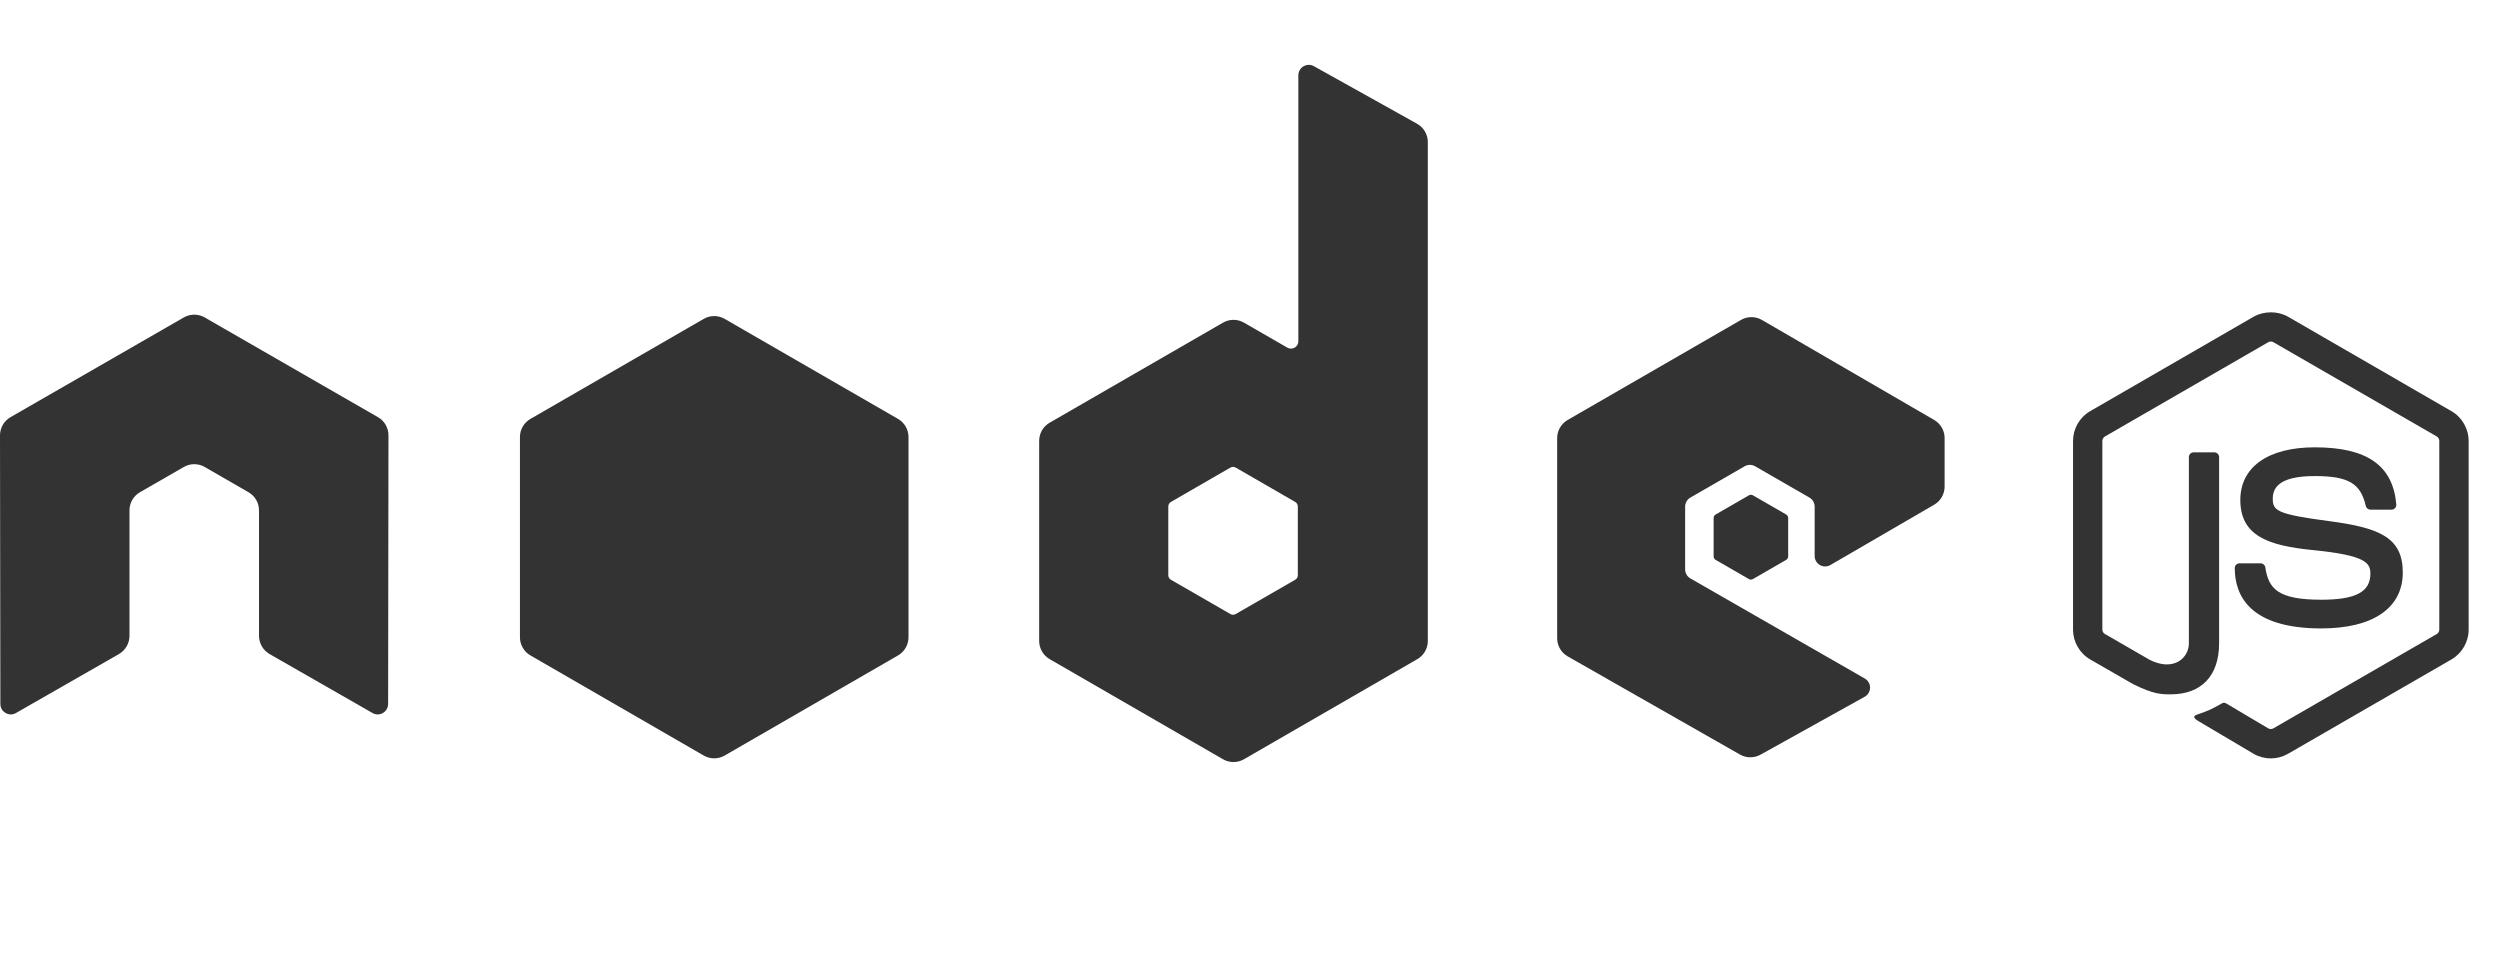 <?xml version="1.0" encoding="utf-8"?>
<svg width="100%" height="100%" viewBox="0 0 77.3 30" version="1.1" style="fill-rule:evenodd;clip-rule:evenodd;stroke-linejoin:round;stroke-miterlimit:2;" xmlns="http://www.w3.org/2000/svg">
  <g transform="matrix(0.163, 0, 0, 0.163, 0, 1.884)" style="">
    <path d="M73.69,71.031C73.69,69.601 72.938,68.288 71.704,67.58L38.829,48.66C38.273,48.333 37.649,48.163 37.019,48.137L36.679,48.137C36.05,48.163 35.427,48.333 34.863,48.66L1.987,67.58C0.762,68.288 0,69.601 0,71.031L0.072,121.976C0.072,122.684 0.44,123.344 1.063,123.691C1.673,124.057 2.428,124.057 3.035,123.691L22.574,112.503C23.809,111.769 24.561,110.474 24.561,109.058L24.561,85.257C24.561,83.838 25.313,82.525 26.544,81.819L34.863,77.027C35.484,76.669 36.161,76.494 36.854,76.494C37.531,76.494 38.226,76.669 38.829,77.027L47.145,81.819C48.376,82.525 49.131,83.838 49.131,85.257L49.131,109.058C49.131,110.474 49.893,111.777 51.121,112.503L70.654,123.691C71.267,124.057 72.032,124.057 72.639,123.691C73.244,123.344 73.625,122.684 73.625,121.976L73.69,71.031Z" style="fill: rgb(51, 51, 51);"/>
    <path d="M246.188,97.558C246.188,97.912 245.998,98.24 245.691,98.417L234.399,104.925C234.092,105.102 233.714,105.102 233.408,104.925L222.115,98.417C221.808,98.24 221.619,97.912 221.619,97.558L221.619,84.519C221.619,84.165 221.808,83.837 222.114,83.659L233.406,77.137C233.714,76.959 234.092,76.959 234.4,77.137L245.692,83.659C245.998,83.837 246.188,84.165 246.188,84.519L246.188,97.558ZM249.239,0.997C248.624,0.654 247.873,0.662 247.265,1.019C246.659,1.375 246.286,2.027 246.286,2.731L246.286,53.184C246.286,53.68 246.02,54.139 245.592,54.388C245.162,54.636 244.631,54.636 244.201,54.388L235.967,49.644C234.739,48.936 233.227,48.937 231.999,49.645L199.11,68.625C197.881,69.335 197.124,70.646 197.124,72.064L197.124,110.033C197.124,111.451 197.881,112.762 199.109,113.473L231.996,132.467C233.226,133.177 234.74,133.177 235.969,132.467L268.862,113.473C270.09,112.762 270.847,111.451 270.847,110.033L270.847,15.386C270.847,13.947 270.069,12.62 268.811,11.918L249.239,0.997Z" style="fill: rgb(51, 51, 51);"/>
    <path d="M366.904,84.178C368.127,83.467 368.88,82.159 368.88,80.744L368.88,71.543C368.88,70.128 368.127,68.819 366.902,68.108L334.225,49.135C332.996,48.421 331.478,48.419 330.246,49.13L297.368,68.11C296.14,68.82 295.383,70.13 295.383,71.549L295.383,109.507C295.383,110.935 296.149,112.252 297.389,112.958L330.061,131.575C331.266,132.263 332.743,132.27 333.956,131.598L353.718,120.613C354.345,120.264 354.735,119.606 354.739,118.89C354.744,118.174 354.363,117.511 353.742,117.155L320.657,98.166C320.039,97.812 319.659,97.154 319.659,96.443L319.659,84.547C319.659,83.838 320.037,83.181 320.653,82.827L330.95,76.891C331.563,76.537 332.32,76.537 332.932,76.891L343.235,82.827C343.85,83.181 344.228,83.838 344.228,84.547L344.228,93.907C344.228,94.618 344.608,95.274 345.224,95.628C345.839,95.983 346.597,95.981 347.211,95.624L366.904,84.178Z" style="fill: rgb(51, 51, 51);"/>
    <path d="M133.494,48.93C134.722,48.221 136.236,48.221 137.464,48.93L170.349,67.907C171.579,68.616 172.336,69.927 172.336,71.347L172.336,109.33C172.336,110.748 171.579,112.059 170.35,112.77L137.466,131.762C136.236,132.471 134.722,132.471 133.492,131.762L100.615,112.77C99.387,112.059 98.63,110.748 98.63,109.33L98.63,71.346C98.63,69.927 99.387,68.616 100.617,67.907L133.494,48.93Z" style="fill: rgb(51, 51, 51);"/>
    <path d="M430.754,132.304C429.621,132.304 428.493,132.008 427.502,131.434L417.149,125.308C415.603,124.443 416.358,124.137 416.868,123.959C418.93,123.243 419.348,123.078 421.549,121.83C421.778,121.701 422.082,121.75 422.319,121.889L430.272,126.611C430.561,126.771 430.968,126.771 431.233,126.611L462.242,108.713C462.53,108.548 462.716,108.216 462.716,107.874L462.716,72.089C462.716,71.738 462.53,71.412 462.234,71.234L431.238,53.351C430.952,53.184 430.571,53.184 430.283,53.351L399.294,71.239C398.993,71.412 398.803,71.749 398.803,72.089L398.803,107.874C398.803,108.216 398.993,108.541 399.292,108.703L407.786,113.611C412.395,115.915 415.217,113.201 415.217,110.474L415.217,75.142C415.217,74.643 415.619,74.249 416.118,74.249L420.05,74.249C420.542,74.249 420.949,74.643 420.949,75.142L420.949,110.474C420.949,116.626 417.599,120.153 411.767,120.153C409.975,120.153 408.564,120.153 404.624,118.212L396.493,113.531C394.485,112.369 393.241,110.199 393.241,107.874L393.241,72.089C393.241,69.764 394.485,67.593 396.493,66.437L427.502,48.518C429.464,47.409 432.072,47.409 434.019,48.518L465.026,66.437C467.034,67.598 468.283,69.764 468.283,72.089L468.283,107.874C468.283,110.199 467.034,112.362 465.026,113.531L434.019,131.434C433.028,132.008 431.902,132.304 430.754,132.304Z" style="fill-rule: nonzero; fill: rgb(51, 51, 51);"/>
    <path d="M440.332,107.65C426.763,107.65 423.92,101.421 423.92,96.197C423.92,95.7 424.319,95.304 424.816,95.304L428.826,95.304C429.273,95.304 429.647,95.626 429.716,96.063C430.322,100.144 432.126,102.204 440.332,102.204C446.865,102.204 449.646,100.726 449.646,97.261C449.646,95.262 448.858,93.779 438.705,92.785C430.221,91.946 424.973,90.071 424.973,83.284C424.973,77.027 430.247,73.296 439.089,73.296C449.023,73.296 453.938,76.744 454.561,84.142C454.584,84.397 454.494,84.641 454.324,84.832C454.154,85.009 453.918,85.117 453.668,85.117L449.643,85.117C449.226,85.117 448.858,84.821 448.773,84.417C447.807,80.122 445.459,78.75 439.089,78.75C431.957,78.75 431.127,81.235 431.127,83.096C431.127,85.352 432.106,86.008 441.736,87.283C451.265,88.542 455.792,90.326 455.792,97.024C455.792,103.78 450.158,107.65 440.332,107.65Z" style="fill-rule: nonzero; fill: rgb(51, 51, 51);"/>
    <path d="M331.751,82.4C331.986,82.263 332.277,82.263 332.513,82.4L338.824,86.041C339.059,86.177 339.205,86.428 339.205,86.701L339.205,93.988C339.205,94.261 339.059,94.512 338.824,94.648L332.513,98.289C332.277,98.426 331.986,98.426 331.751,98.289L325.445,94.648C325.209,94.512 325.064,94.261 325.064,93.988L325.064,86.701C325.064,86.428 325.209,86.177 325.445,86.041L331.751,82.4Z" style="fill: rgb(51, 51, 51);"/>
  </g>
</svg>